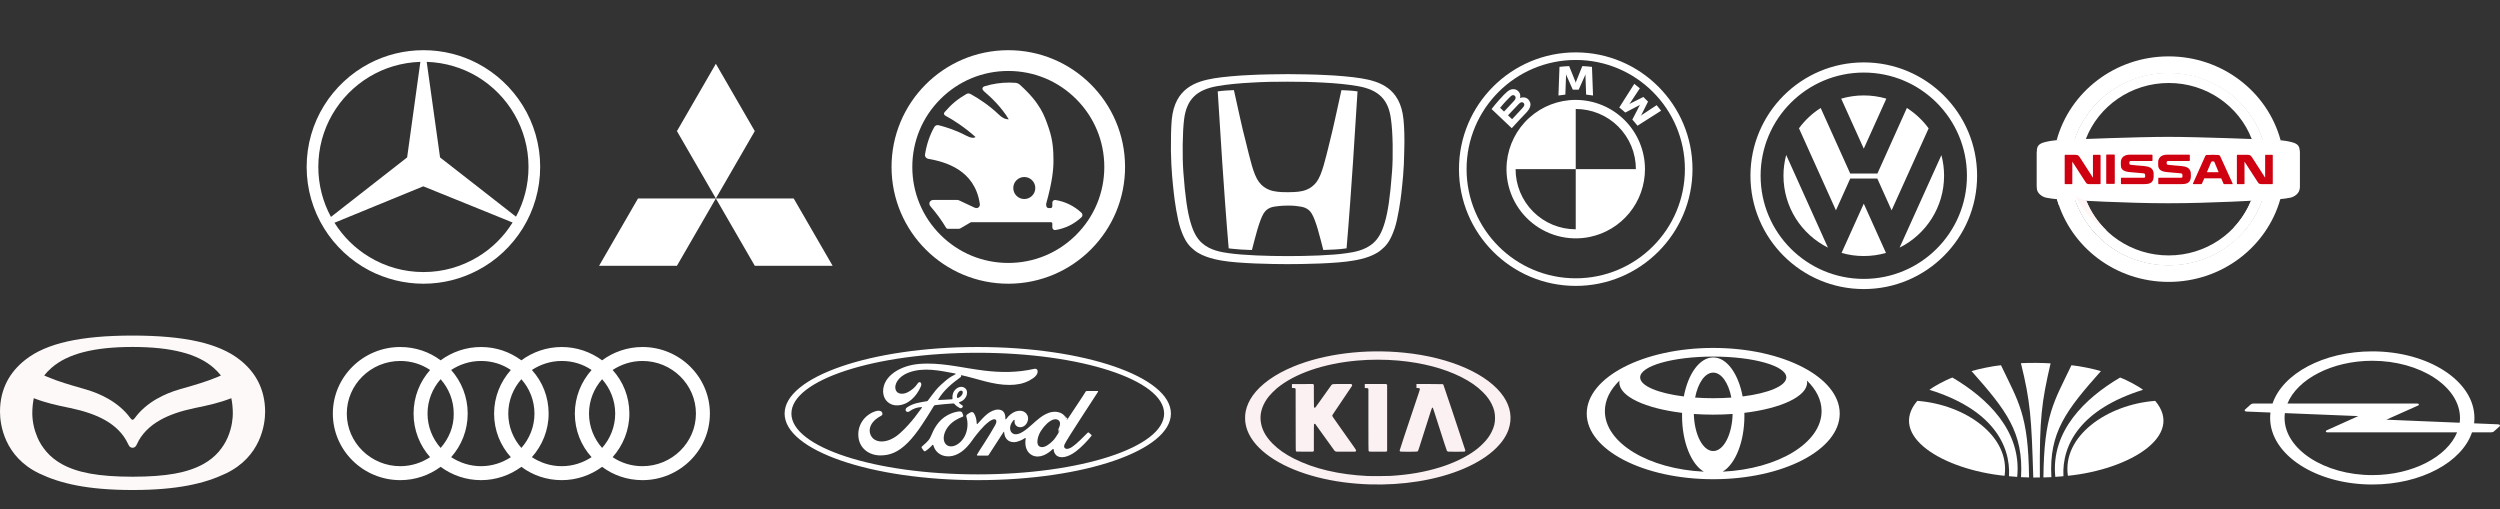 <svg width="1075" height="219" viewBox="0 0 1075 219" fill="none" xmlns="http://www.w3.org/2000/svg">
<rect x="0" y="0" width="1075" height="219" fill="#333333" stroke="none"/>
<path d="M1020.08 204.295C999.461 204.295 982.36 193.15 982.36 179.713C982.36 179.014 982.409 178.322 982.5 177.637L1014.06 178.921L1000.41 185.067C1000.32 185.11 1000.24 185.167 1000.18 185.233C1000.13 185.3 1000.1 185.374 1000.1 185.449C1000.1 185.572 1000.18 185.691 1000.31 185.778C1000.45 185.866 1000.63 185.915 1000.82 185.915H1056.55C1052.27 196.413 1037.42 204.295 1020.08 204.295ZM1020.08 155.131C1040.7 155.131 1057.8 166.276 1057.8 179.713C1057.8 180.406 1057.75 181.094 1057.66 181.775L1026.13 180.469L1039.81 174.359C1039.91 174.316 1039.98 174.259 1040.04 174.192C1040.09 174.126 1040.12 174.052 1040.12 173.977C1040.12 173.72 1039.8 173.511 1039.41 173.511H983.604C987.891 163.013 1002.74 155.131 1020.08 155.131ZM1074.18 182.459L1063.86 182.031C1063.95 181.267 1064 180.493 1064 179.713C1064 163.905 1044.34 151.09 1020.08 151.09C999.091 151.09 981.544 160.685 977.197 173.511H969.093C968.84 173.51 968.591 173.548 968.365 173.621C968.138 173.694 967.94 173.8 967.787 173.93L965.375 176.1C965.263 176.194 965.202 176.31 965.202 176.43C965.201 176.5 965.223 176.57 965.264 176.635C965.305 176.7 965.366 176.76 965.443 176.81C965.519 176.86 965.61 176.899 965.71 176.926C965.81 176.953 965.918 176.967 966.026 176.967L976.305 177.385C976.209 178.159 976.16 178.936 976.159 179.713C976.16 195.521 995.823 208.335 1020.08 208.335C1041.07 208.335 1058.61 198.741 1062.96 185.915H1071.11C1071.36 185.915 1071.61 185.877 1071.84 185.805C1072.06 185.732 1072.26 185.626 1072.41 185.495L1074.83 183.325C1074.92 183.246 1074.98 183.151 1075 183.051C1075.01 182.951 1074.98 182.85 1074.92 182.76C1074.85 182.669 1074.74 182.593 1074.61 182.54C1074.48 182.487 1074.33 182.459 1074.18 182.459Z" fill="white"/>
<g clip-path="url(#clip0_3_6909)">
<path d="M291.083 114.282H257.612L274.348 85.329H307.819L291.083 114.282ZM324.555 114.282H358.026L341.29 85.329H307.819L324.555 114.282ZM324.555 56.377L307.819 27.424L291.083 56.377L307.819 85.329L324.555 56.377Z" fill="white"/>
</g>
<path d="M984.977 61.005C983.96 60.721 982.773 60.551 980.342 60.268C970.169 59.815 945.13 58.852 932.356 58.852C919.582 58.852 894.543 59.815 884.369 60.268C881.939 60.551 880.752 60.721 879.735 61.005C876.513 61.741 875.835 62.874 875.835 65.196V80.886C875.835 83.152 878.265 84.738 879.961 85.021C881.656 85.361 882.73 85.474 884.482 85.644C893.526 86.211 914.608 87.4 932.356 87.4C950.104 87.4 971.13 86.211 980.229 85.644C981.982 85.474 983.055 85.361 984.751 85.021C986.447 84.738 988.877 83.152 988.877 80.886V65.196C988.877 62.874 988.199 61.741 984.977 61.005Z" fill="white"/>
<path d="M891.661 61.628C896.634 44.238 913.026 31.494 932.525 31.494C951.912 31.494 968.303 44.182 973.334 61.514C973.334 61.571 973.334 61.628 973.39 61.684C976.273 61.344 978.873 60.835 980.682 60.382C980.625 60.268 980.625 60.268 980.625 60.155C974.916 39.424 955.53 24.243 932.525 24.243C909.465 24.243 890.021 39.537 884.369 60.268C886.913 60.948 888.778 61.231 891.661 61.628Z" fill="white"/>
<path d="M973.221 84.398C973.164 84.568 973.108 84.738 973.108 84.795C967.795 101.731 951.63 114.023 932.525 114.023C913.252 114.023 897.03 101.561 891.83 84.398C888.665 84.965 887.591 85.191 884.482 85.588C890.304 106.149 909.578 121.216 932.525 121.216C955.473 121.216 974.803 106.092 980.569 85.531C977.799 85.248 976.216 84.965 973.221 84.398Z" fill="white"/>
<path d="M892.735 61.571C893.921 61.061 895.108 60.268 896.917 59.758C902.343 45.711 916.247 35.685 932.582 35.685C948.86 35.685 962.764 45.654 968.19 59.645C968.19 59.702 968.247 59.758 968.247 59.758C969.208 60.098 971.921 61.175 972.769 61.571H973.39C973.39 61.514 973.334 61.458 973.334 61.401C968.303 44.068 951.912 31.38 932.525 31.38C913.082 31.38 896.691 44.125 891.661 61.514C892 61.628 892.508 61.571 892.735 61.571Z" fill="white"/>
<path d="M932.243 32.626C950.443 32.626 966.608 43.502 972.712 61.458C972.712 61.514 972.769 61.571 972.769 61.628H973.39C973.39 61.571 973.334 61.514 973.334 61.458C968.303 44.125 951.912 31.437 932.525 31.437C913.082 31.437 896.691 44.182 891.661 61.571C892.056 61.571 892.226 61.571 892.678 61.514C898.161 44.522 914.156 32.626 932.243 32.626Z" fill="white"/>
<path d="M972.203 84.455C970.903 85.191 969.264 85.871 967.964 86.324C967.964 86.381 967.851 86.551 967.851 86.607C962.199 100.202 948.521 109.831 932.525 109.831C916.417 109.831 902.682 100.088 897.087 86.381C895.561 85.984 893.356 84.965 892.508 84.511C892.169 84.511 892 84.511 891.83 84.455C897.03 101.561 913.252 114.079 932.525 114.079C951.686 114.079 967.908 101.731 973.108 84.738C973.108 84.681 973.164 84.511 973.164 84.511C972.938 84.398 972.429 84.455 972.203 84.455Z" fill="white"/>
<path d="M984.073 62.137C981.36 61.798 979.551 61.854 972.995 61.628C972.712 61.628 972.373 61.628 972.09 61.571C960.221 61.175 942.417 60.608 932.356 60.608C922.295 60.608 904.434 61.175 892.621 61.571C892.339 61.571 892 61.571 891.717 61.628C885.161 61.854 883.352 61.798 880.639 62.137C877.926 62.477 875.835 63.61 875.835 65.649V80.207C875.835 82.189 878.378 83.832 880.639 83.832C880.639 83.832 909.295 85.588 932.356 85.644C955.417 85.644 984.073 83.832 984.073 83.832C986.334 83.832 988.877 82.189 988.877 80.207V65.649C988.877 63.61 986.786 62.477 984.073 62.137Z" fill="white"/>
<path d="M972.203 84.455C966.551 101.165 950.725 112.833 932.865 112.833C914.778 112.833 898.782 102.127 892.565 84.455C892.339 84.455 892.113 84.455 891.887 84.398C897.087 101.504 913.308 114.023 932.582 114.023C951.856 114.023 968.077 101.504 973.277 84.398C972.882 84.398 972.543 84.455 972.203 84.455Z" fill="white"/>
<path d="M972.203 84.455C970.847 85.191 969.208 85.871 967.908 86.324C967.908 86.381 967.795 86.551 967.795 86.607C965.986 90.912 963.443 94.82 960.221 98.162C965.308 94.424 969.377 89.779 972.203 84.455Z" fill="white"/>
<path d="M905.904 99.182C902.117 95.557 899.121 91.195 897.143 86.324C895.617 85.927 893.413 84.908 892.565 84.455C893.469 86.381 894.543 88.137 895.73 89.836C898.217 93.065 901.269 96.01 904.66 98.446C905.056 98.672 905.508 98.956 905.904 99.182Z" fill="#FFF5F5"/>
<path d="M891.83 84.398C888.665 84.965 887.591 85.191 884.482 85.588C884.709 86.494 884.991 87.344 885.33 88.25L891.83 84.398Z" fill="white"/>
<path d="M955.304 68.538C954.343 66.442 954.682 66.669 952.647 66.612C952.477 66.556 952.025 66.556 951.404 66.556C950.782 66.556 950.669 66.556 950.16 66.612C948.238 66.612 948.578 66.499 947.899 67.915C947.899 67.915 944.565 75.392 943.151 78.507L943.095 78.621C942.812 79.187 942.982 79.187 943.434 79.187H946.43C946.656 79.187 946.769 79.074 946.825 78.96C946.825 78.96 947.278 77.998 947.843 76.695H955.134C955.699 77.998 956.095 78.904 956.095 78.96C956.151 79.13 956.321 79.187 956.491 79.187H959.599C960.051 79.187 960.164 79.244 959.995 78.847C959.43 77.488 955.812 69.728 955.304 68.538ZM948.973 74.032C949.934 71.823 950.838 69.671 950.838 69.614C950.895 69.501 951.008 69.444 951.178 69.444C951.234 69.388 951.404 69.388 951.573 69.388C951.686 69.388 951.856 69.388 951.912 69.444C952.025 69.444 952.138 69.501 952.195 69.671C952.421 70.294 953.269 72.163 954.004 74.032H948.973ZM909.013 66.442C909.295 66.442 909.352 66.556 909.352 66.782V78.677C909.352 78.96 909.295 79.074 908.956 79.074H906.074C905.734 79.074 905.678 79.017 905.678 78.677V66.782C905.678 66.556 905.734 66.442 905.96 66.442H909.013ZM902.852 66.556C903.191 66.556 903.247 66.669 903.247 66.952V78.79C903.247 79.13 903.191 79.187 902.852 79.187H899.461C897.482 79.187 897.313 79.187 896.634 78.054C895.278 75.902 891.095 69.501 891.095 69.501V78.79C891.095 79.13 891.039 79.187 890.7 79.187H888.213C887.874 79.187 887.817 79.13 887.817 78.79V66.952C887.817 66.669 887.874 66.556 888.213 66.556H891.095C893.243 66.556 893.526 66.499 894.317 67.632C894.939 68.651 899.969 76.412 899.969 76.412V66.952C899.969 66.669 900.026 66.556 900.365 66.556H902.852ZM976.895 66.556C977.234 66.556 977.29 66.669 977.29 66.952V78.79C977.29 79.13 977.234 79.187 976.895 79.187H973.503C971.525 79.187 971.356 79.187 970.677 78.054C969.264 75.902 965.138 69.501 965.138 69.501V78.79C965.138 79.13 965.082 79.187 964.743 79.187H962.256C961.917 79.187 961.86 79.13 961.86 78.79V66.952C961.86 66.669 961.917 66.556 962.256 66.556H965.138C967.286 66.556 967.569 66.499 968.36 67.632C969.038 68.651 974.012 76.412 974.012 76.412V66.952C974.012 66.669 974.069 66.556 974.408 66.556H976.895ZM921.73 71.37C923.934 71.597 925.573 71.993 926.026 74.089C926.026 74.259 926.082 74.826 926.082 75.449C926.082 75.845 926.082 76.355 925.969 76.808C925.573 78.79 924.104 79.187 921.73 79.187H912.404C912.065 79.187 912.008 79.13 912.008 78.79V76.808C912.008 76.468 912.065 76.412 912.404 76.412H921.843C922.239 76.412 922.352 76.298 922.408 76.015V75.165C922.352 74.939 922.295 74.599 921.786 74.542C920.713 74.486 917.604 74.202 915.513 73.976C912.8 73.693 912.121 72.56 912.008 71.54C911.952 71.2 911.952 70.747 911.952 70.351C911.952 70.011 911.952 69.501 912.008 69.105C912.404 67.349 913.704 66.499 916.078 66.499H925.121C925.46 66.499 925.573 66.556 925.573 66.839V68.878C925.573 69.161 925.46 69.275 925.121 69.218H916.247C915.852 69.218 915.682 69.388 915.626 69.784V70.294C915.626 70.577 915.795 70.804 916.191 70.861C917.208 71.03 920.486 71.257 921.73 71.37ZM937.725 71.37C939.93 71.597 941.569 71.993 942.021 74.089C942.021 74.259 942.078 74.826 942.078 75.449C942.078 75.845 942.078 76.355 941.965 76.808C941.569 78.79 940.099 79.187 937.725 79.187H928.456C928.117 79.187 928.06 79.13 928.06 78.79V76.808C928.06 76.468 928.117 76.412 928.456 76.412H937.895C938.291 76.412 938.404 76.298 938.46 76.015V75.165C938.404 74.939 938.291 74.599 937.838 74.542C936.765 74.486 933.656 74.202 931.565 73.976C928.852 73.693 928.23 72.56 928.06 71.54C928.004 71.2 928.004 70.747 928.004 70.351C928.004 70.011 928.004 69.501 928.06 69.105C928.456 67.349 929.756 66.499 932.13 66.499H941.173C941.512 66.499 941.625 66.556 941.625 66.839V68.878C941.625 69.161 941.512 69.275 941.173 69.218H932.299C931.904 69.218 931.734 69.388 931.678 69.784V70.294C931.678 70.577 931.791 70.804 932.243 70.861C933.26 71.03 936.538 71.257 937.725 71.37Z" fill="#CF000F"/>
<g clip-path="url(#clip1_3_6909)">
<path fill-rule="evenodd" clip-rule="evenodd" d="M801.424 26.831C774.509 26.831 752.691 48.65 752.691 75.564C752.691 102.478 774.509 124.297 801.424 124.297C828.337 124.297 850.157 102.478 850.157 75.564C850.157 48.651 828.337 26.831 801.424 26.831ZM801.424 119.928C776.922 119.928 757.06 100.066 757.06 75.564C757.06 51.063 776.922 31.201 801.424 31.201C825.924 31.201 845.787 51.063 845.787 75.564C845.787 100.066 825.924 119.928 801.424 119.928Z" fill="white"/>
<path fill-rule="evenodd" clip-rule="evenodd" d="M791.711 42.419C794.866 41.498 798.137 41.031 801.424 41.034C804.792 41.034 808.048 41.517 811.126 42.416L801.424 63.922L791.711 42.419Z" fill="white"/>
<path fill-rule="evenodd" clip-rule="evenodd" d="M819.959 46.425C823.595 48.745 826.767 51.721 829.314 55.202L813.39 90.441L807.245 76.777H795.602L789.458 90.44L773.557 55.169C776.099 51.702 779.262 48.738 782.887 46.426L795.602 74.634H807.285L819.959 46.425ZM768.061 66.627C767.283 69.542 766.891 72.547 766.893 75.564C766.893 89.096 774.676 100.809 786.01 106.472L768.061 66.627Z" fill="white"/>
<path fill-rule="evenodd" clip-rule="evenodd" d="M791.871 108.756C794.977 109.647 798.193 110.097 801.424 110.094C804.734 110.094 807.935 109.628 810.965 108.76L801.424 87.57L791.871 108.756ZM816.836 106.472C828.17 100.809 835.953 89.096 835.953 75.564C835.953 72.501 835.554 69.53 834.806 66.703L816.836 106.472Z" fill="white"/>
</g>
<g clip-path="url(#clip2_3_6909)">
<path d="M677.567 22.523C649.841 22.523 627.36 45.003 627.36 72.73C627.36 100.457 649.841 122.937 677.567 122.937C705.294 122.937 727.774 100.457 727.774 72.73C727.774 45.003 705.294 22.523 677.567 22.523ZM677.567 25.786C703.491 25.786 724.507 46.802 724.507 72.73C724.507 98.653 703.495 119.669 677.567 119.669C651.64 119.669 630.628 98.653 630.628 72.73C630.628 46.806 651.644 25.786 677.567 25.786ZM674.731 28.422C673.35 28.481 671.969 28.598 670.58 28.748L670.133 41.066C671.118 40.899 672.109 40.768 673.103 40.673L673.396 32.355L673.342 31.782L673.522 32.326L676.3 38.556H678.835L681.613 32.33L681.781 31.782L681.739 32.355L682.032 40.673C683.002 40.765 684.011 40.898 685.002 41.066L684.546 28.748C683.167 28.593 681.782 28.484 680.396 28.422L677.664 35.221L677.567 35.723L677.471 35.221L674.731 28.422ZM702.746 36.053L696.29 46.212C697.106 46.84 698.182 47.764 698.872 48.396L704.951 45.241L705.336 44.953L705.047 45.346L701.901 51.425C702.583 52.157 703.566 53.342 704.118 54.061L714.285 47.601C713.662 46.794 713.02 46.002 712.361 45.225L705.922 49.467L705.482 49.852L705.809 49.371L708.654 43.697L706.646 41.689L700.972 44.534L700.491 44.861L700.872 44.417L705.131 37.978C704.378 37.342 703.662 36.761 702.746 36.053ZM650.372 38.359C648.866 38.514 647.703 39.543 644.544 43.066C643.448 44.307 642.392 45.582 641.377 46.89L650.054 55.12C652.928 51.94 654.096 50.76 656.363 48.371C657.966 46.676 658.874 44.731 657.267 42.861C656.397 41.848 654.932 41.627 653.711 42.129L653.594 42.17L653.635 42.062C653.786 41.507 653.77 40.919 653.59 40.373C653.409 39.827 653.071 39.346 652.619 38.991C652.304 38.743 651.944 38.56 651.558 38.452C651.173 38.344 650.769 38.31 650.372 38.359ZM650.397 40.932C650.966 40.777 651.556 41.183 651.686 41.769C651.82 42.355 651.451 42.907 651.041 43.367C650.121 44.413 646.728 47.961 646.728 47.961L645.046 46.358C646.791 44.225 648.648 42.283 649.489 41.514C649.741 41.251 650.053 41.051 650.397 40.932ZM677.567 42.953C670.197 42.95 663.088 45.681 657.615 50.618C652.143 55.556 648.697 62.348 647.945 69.68V69.688C647.472 74.34 648.101 79.037 649.78 83.401C651.459 87.765 654.141 91.672 657.61 94.807C661.079 97.943 665.237 100.217 669.747 101.448C674.258 102.679 678.995 102.831 683.575 101.892C690.289 100.511 696.321 96.856 700.651 91.543C704.981 86.229 707.344 79.584 707.34 72.73C707.332 64.836 704.193 57.268 698.611 51.687C693.029 46.106 685.461 42.968 677.567 42.961V42.953ZM654.401 43.965C654.598 43.965 654.803 44.02 654.987 44.145C655.355 44.392 655.522 44.815 655.43 45.233C655.322 45.731 654.907 46.2 654.573 46.563L650.2 51.249L648.443 49.576C648.443 49.576 651.736 46.095 652.815 44.978C653.242 44.534 653.518 44.267 653.811 44.12C653.993 44.026 654.197 43.973 654.401 43.965ZM677.567 46.865C680.965 46.861 684.33 47.527 687.47 48.826C690.61 50.124 693.463 52.029 695.865 54.432C698.268 56.834 700.173 59.687 701.471 62.827C702.77 65.967 703.436 69.332 703.432 72.73H677.567V98.595C674.17 98.599 670.805 97.932 667.665 96.634C664.525 95.335 661.672 93.43 659.269 91.028C656.867 88.625 654.962 85.772 653.663 82.632C652.365 79.493 651.699 76.127 651.702 72.73H677.567V46.865Z" fill="white"/>
</g>
<g clip-path="url(#clip3_3_6909)">
<path d="M603.493 51.266C602.117 37.798 593.159 34.966 585.277 33.673C581.319 33.004 574.273 32.422 569.729 32.255C565.771 32.004 556.475 31.878 553.684 31.878C550.931 31.878 541.592 32.004 537.634 32.255C533.132 32.422 526.045 33.008 522.087 33.673C514.209 35.008 505.243 37.836 503.87 51.262C503.535 54.931 503.452 59.726 503.494 64.851C503.619 73.353 504.33 79.106 504.749 83.11C505.038 85.859 506.163 94.072 507.623 98.323C509.623 104.159 511.456 105.866 513.581 107.619C517.501 110.787 523.92 111.787 525.254 112.038C532.505 113.33 547.178 113.577 553.642 113.577C560.102 113.577 574.771 113.368 582.026 112.038C583.402 111.787 589.82 110.824 593.699 107.619C595.824 105.866 597.657 104.159 599.657 98.323C601.121 94.072 602.284 85.859 602.577 83.11C602.995 79.106 603.744 73.353 603.828 64.851C603.995 59.726 603.87 54.935 603.493 51.266ZM598.573 73.855C597.782 84.608 596.824 91.03 595.448 95.695C594.239 99.783 592.783 102.49 590.573 104.452C586.946 107.745 581.942 108.452 579.026 108.87C572.691 109.828 562.06 110.121 553.684 110.121C545.304 110.121 534.672 109.787 528.338 108.866C525.422 108.452 520.418 107.745 516.79 104.452C514.623 102.49 513.125 99.741 511.958 95.695C510.581 91.072 509.623 84.608 508.832 73.855C508.372 67.395 508.456 56.889 509.167 51.262C510.246 42.844 514.418 38.631 523.338 37.049C527.505 36.296 533.128 35.757 538.425 35.505C542.676 35.213 549.722 35.087 553.642 35.129C557.558 35.087 564.604 35.254 568.855 35.505C574.189 35.757 579.775 36.3 583.942 37.049C592.904 38.631 597.075 42.886 598.117 51.262C598.95 56.889 599.075 67.395 598.577 73.855M576.813 38.756C574.52 49.053 573.603 53.764 571.725 61.224C569.934 68.395 568.516 75.022 566.139 78.232C563.683 81.483 560.428 82.194 558.219 82.441C557.052 82.566 556.219 82.608 553.759 82.65C551.261 82.65 550.425 82.566 549.257 82.441C547.048 82.189 543.755 81.483 541.341 78.232C538.923 75.022 537.547 68.395 535.756 61.224C533.794 53.806 532.919 49.053 530.584 38.756C530.584 38.756 528.292 38.84 527.25 38.924C525.873 39.007 524.79 39.133 523.622 39.3C523.622 39.3 524.961 60.475 525.543 69.437C526.17 78.859 527.292 94.779 528.334 106.787C528.334 106.787 530.25 107.08 533.463 107.289C536.839 107.494 538.337 107.494 538.337 107.494C539.714 102.201 541.463 94.863 543.383 91.737C544.965 89.193 547.425 88.905 548.801 88.737C550.969 88.445 552.801 88.403 553.68 88.403C554.512 88.361 556.345 88.403 558.554 88.737C559.93 88.947 562.391 89.198 563.972 91.737C565.934 94.863 567.641 102.197 569.018 107.494C569.018 107.494 570.516 107.452 573.892 107.285C575.61 107.21 577.322 107.043 579.022 106.783C580.063 94.779 581.189 78.897 581.812 69.437C582.398 60.475 583.733 39.3 583.733 39.3C582.561 39.133 581.482 39.007 580.105 38.924C579.143 38.84 576.813 38.756 576.813 38.756Z" fill="white"/>
</g>
<g clip-path="url(#clip4_3_6909)">
<path d="M433.398 21.584C405.672 21.68 383.268 44.239 383.364 71.965C383.46 99.692 406.018 122.094 433.744 121.998C461.47 121.903 483.873 99.345 483.777 71.619C483.682 43.893 461.124 21.488 433.398 21.584ZM433.572 30.514C444.598 30.514 454.963 34.808 462.759 42.604C470.557 50.4 474.85 60.765 474.85 71.791C474.85 82.816 470.556 93.181 462.759 100.978C454.963 108.773 444.598 113.067 433.572 113.067C422.545 113.067 412.18 108.773 404.383 100.978C396.586 93.181 392.293 82.816 392.293 71.791C392.293 60.765 396.586 50.4 404.383 42.604C412.179 34.808 422.546 30.514 433.572 30.514ZM434.049 35.508C430.474 35.505 426.918 36.024 423.493 37.051C423.163 37.151 422.914 37.286 422.739 37.456C422.566 37.626 422.471 37.834 422.456 38.045C422.427 38.467 422.685 38.87 423.055 39.188C426.306 41.97 430.673 46.136 433.755 51.301C432.027 51.337 430.663 50.38 429.489 49.255C425.323 45.29 420.988 42.465 417.546 40.532C416.923 40.184 416.246 40.022 415.592 40.398C411.796 42.605 409.222 44.695 406.208 48.191C405.925 48.519 405.853 48.865 405.957 49.15C406.061 49.434 406.305 49.637 406.579 49.782C409.804 51.492 414.841 54.734 419.49 58.927C419.082 59.19 418.597 59.308 417.952 59.217C417.208 59.111 416.289 58.764 415.195 58.191C410.935 55.953 406.841 54.666 403.719 53.862C402.993 53.676 402.186 53.883 401.797 54.558C399.79 58.044 398.409 62.206 397.755 66.427C397.617 67.327 398.238 68.135 399.13 68.291C402.75 68.924 407.774 70.092 412.151 72.944C416.528 75.797 420.261 80.323 421.328 87.726C421.412 88.319 421.185 88.866 420.77 89.183C420.354 89.501 419.748 89.603 419.014 89.259C416.833 88.237 414.653 87.217 412.474 86.194C412.234 86.084 411.953 85.981 411.66 85.981H401.38C400.593 85.981 400.001 86.368 399.757 86.921C399.513 87.474 399.622 88.174 400.134 88.761C402.599 91.6 404.86 94.663 406.793 97.908C406.984 98.23 407.274 98.393 407.649 98.393H412.136C412.46 98.396 412.779 98.309 413.057 98.141C414.467 97.314 415.877 96.49 417.29 95.663C417.507 95.534 417.723 95.535 418.03 95.535H451.855C452.044 95.535 452.207 95.596 452.32 95.694C452.433 95.793 452.5 95.925 452.5 96.105V97.769C452.5 98.48 453.142 99.025 453.844 98.916C458.037 98.245 461.933 96.332 465.028 93.424C465.16 93.3 465.265 93.151 465.338 92.984C465.41 92.818 465.447 92.639 465.447 92.458C465.447 92.276 465.41 92.097 465.338 91.931C465.265 91.765 465.16 91.615 465.028 91.491C461.933 88.582 458.037 86.669 453.844 85.998C453.142 85.889 452.5 86.435 452.5 87.146V88.668C452.5 88.849 452.426 89.058 452.307 89.211C452.188 89.364 452.038 89.456 451.878 89.456C451.545 89.456 451.218 89.465 450.893 89.456C450.381 89.448 450.109 89.155 449.955 88.732C449.801 88.31 449.806 87.765 449.912 87.381C452.407 78.436 453.019 72.998 452.99 69.033C452.959 64.837 452.852 60.628 450.954 55.072C449.134 49.752 447.441 44.484 438.626 36.502C438.005 35.944 437.351 35.66 436.514 35.599C435.694 35.538 434.872 35.508 434.049 35.508ZM440.442 76.111C443.056 76.111 445.179 78.233 445.179 80.848C445.179 83.457 443.056 85.581 440.442 85.581C437.828 85.581 435.71 83.457 435.71 80.848C435.71 78.234 437.829 76.111 440.442 76.111Z" fill="white"/>
</g>
<g clip-path="url(#clip5_3_6909)">
<path d="M889.197 204.591C886.685 187.679 905.81 173.975 926.729 172.366C939.521 187.449 915.75 201.863 889.197 204.591Z" fill="white"/>
<path d="M911.641 162.342C914.799 163.491 919.786 166.261 921.527 167.61C894.795 175.909 886.578 191.086 887.277 204.768C886.129 204.894 884.837 204.946 883.779 205.061C881.769 185.337 896.678 171.143 911.641 162.342Z" fill="white"/>
<path d="M890.722 157.042C894.543 157.439 900.249 158.62 903.388 159.582C888.461 176.4 881.016 185.923 882.092 205.176L878.666 205.301C878.953 178.24 883.223 172.836 890.722 157.042Z" fill="white"/>
<path d="M881.752 156.237C877.912 156.028 873.535 155.955 868.996 156.164C873.068 172.627 873.535 179.599 874.306 205.333C875.275 205.343 875.957 205.343 877.141 205.312C876.961 179.745 877.912 172.846 881.752 156.237Z" fill="white"/>
<path d="M860.42 157.042C856.598 157.439 850.911 158.62 847.771 159.582C862.68 176.4 870.144 185.923 869.049 205.176L872.494 205.301C872.207 178.24 867.937 172.836 860.42 157.042Z" fill="white"/>
<path d="M839.537 162.342C836.379 163.491 831.409 166.261 829.651 167.61C856.383 175.909 864.582 191.086 863.882 204.768C865.049 204.894 866.358 204.946 867.399 205.061C869.39 185.337 854.517 171.143 839.537 162.342Z" fill="white"/>
<path d="M861.963 204.591C864.457 187.679 845.349 173.975 824.448 172.366C811.621 187.449 835.41 201.863 861.963 204.591Z" fill="white"/>
</g>
<g clip-path="url(#clip6_3_6909)">
<path d="M276.263 149.213C269.8 149.213 263.798 151.337 258.905 154.938C254.011 151.337 248.01 149.213 241.546 149.213C235.083 149.213 229.082 151.337 224.188 154.938C219.295 151.337 213.385 149.213 206.83 149.213C200.367 149.213 194.365 151.337 189.472 154.938C184.67 151.337 178.669 149.213 172.113 149.213C156.14 149.213 143.121 162.047 143.121 177.836C143.121 193.624 156.14 206.459 172.113 206.459C178.577 206.459 184.578 204.335 189.472 200.734C194.365 204.335 200.367 206.459 206.83 206.459C213.293 206.459 219.295 204.335 224.188 200.734C228.989 204.335 234.991 206.459 241.546 206.459C248.01 206.459 254.011 204.335 258.905 200.734C263.706 204.335 269.707 206.459 276.263 206.459C292.236 206.459 305.255 193.624 305.255 177.836C305.255 162.047 292.236 149.213 276.263 149.213ZM258.905 192.609C255.396 188.639 253.272 183.468 253.272 177.836C253.272 172.204 255.396 167.033 258.905 163.063C262.413 167.033 264.537 172.204 264.537 177.836C264.537 183.468 262.413 188.639 258.905 192.609ZM224.188 192.609C220.68 188.639 218.556 183.468 218.556 177.836C218.556 172.204 220.68 167.033 224.188 163.063C227.697 167.033 229.82 172.204 229.82 177.836C229.82 183.468 227.697 188.639 224.188 192.609ZM189.472 192.609C185.963 188.639 183.839 183.468 183.839 177.836C183.839 172.204 185.963 167.033 189.472 163.063C192.98 167.033 195.104 172.204 195.104 177.836C195.196 183.468 192.98 188.639 189.472 192.609ZM149.123 177.836C149.123 165.371 159.464 155.215 172.113 155.215C176.822 155.215 181.254 156.6 184.947 159.093C180.515 164.078 177.838 170.634 177.838 177.836C177.838 185.038 180.515 191.593 184.947 196.579C181.254 198.98 176.915 200.457 172.113 200.457C159.464 200.457 149.123 190.301 149.123 177.836ZM193.996 196.579C198.428 191.593 201.105 185.038 201.105 177.836C201.105 170.634 198.428 164.078 193.996 159.093C197.689 156.692 202.029 155.215 206.83 155.215C211.631 155.215 215.971 156.6 219.664 159.093C215.232 164.078 212.462 170.634 212.462 177.836C212.462 185.038 215.14 191.593 219.664 196.579C215.971 198.98 211.631 200.457 206.83 200.457C202.121 200.457 197.689 198.98 193.996 196.579ZM228.712 196.579C233.144 191.593 235.914 185.038 235.914 177.836C235.914 170.634 233.237 164.078 228.712 159.093C232.406 156.692 236.745 155.215 241.546 155.215C246.348 155.215 250.687 156.6 254.38 159.093C249.949 164.078 247.179 170.634 247.179 177.836C247.179 185.038 249.856 191.593 254.38 196.579C250.687 198.98 246.348 200.457 241.546 200.457C236.745 200.457 232.406 198.98 228.712 196.579ZM276.263 200.457C271.554 200.457 267.122 199.072 263.429 196.579C267.861 191.593 270.631 185.038 270.631 177.836C270.631 170.634 267.953 164.078 263.429 159.093C267.122 156.692 271.462 155.215 276.263 155.215C288.912 155.215 299.253 165.371 299.253 177.836C299.253 190.301 288.912 200.457 276.263 200.457Z" fill="white"/>
</g>
<g clip-path="url(#clip7_3_6909)">
<path d="M589.313 208.294C585.528 208.194 581.354 207.861 577.659 207.364C561.929 205.248 548.747 199.853 541.409 192.53C538.297 189.424 536.325 186.012 535.66 182.582C535.444 181.465 535.393 180.918 535.393 179.713C535.393 178.508 535.444 177.961 535.66 176.844C536.097 174.589 537.135 172.265 538.667 170.11C542.132 165.238 548.211 160.901 556.187 157.609C569.481 152.124 586.888 149.951 603.839 151.661C623.737 153.669 640.106 160.93 646.602 170.631C649.571 175.065 650.299 179.882 648.71 184.59C647.792 187.308 646.01 190.025 643.5 192.53C636.547 199.469 624.311 204.702 609.624 207.016C603.055 208.052 596.284 208.478 589.313 208.294ZM597.991 204.633C605.956 204.139 612.681 202.969 619.235 200.935C624.435 199.321 629.283 197.086 633.004 194.588C634.88 193.329 636.18 192.266 637.652 190.791C639.399 189.04 640.527 187.504 641.445 185.623C642.472 183.519 642.869 181.869 642.869 179.713C642.869 177.544 642.446 175.807 641.405 173.71C640.506 171.897 639.359 170.345 637.652 168.635C635.145 166.123 632.168 164.051 628.233 162.081C620.866 158.394 611.649 155.981 601.381 155.053C595.694 154.538 589.233 154.538 583.528 155.052C569.092 156.352 556.7 160.637 549.033 166.98C548.061 167.785 546.327 169.535 545.6 170.446C543.002 173.703 541.775 177.217 542.055 180.604C542.359 184.294 544.021 187.547 547.258 190.791C549.709 193.249 552.624 195.292 556.415 197.209C565.048 201.574 575.655 204.075 588.131 204.688C589.54 204.758 596.618 204.718 597.991 204.633ZM557.525 194.181C557.456 194.152 557.344 194.067 557.276 193.991C557.152 193.853 557.151 193.753 557.135 180.534L557.119 167.215L556.955 167.043C556.799 166.88 556.756 166.87 556.162 166.854L555.534 166.836V165.996V165.156L560.054 165.14L564.575 165.124L564.767 165.286L564.959 165.447V170.249C564.959 175.525 564.944 175.327 565.324 175.327C565.559 175.327 565.641 175.229 566.952 173.368C570.426 168.437 572.337 165.755 572.509 165.569C572.934 165.11 572.741 165.128 577.139 165.127L581.076 165.125L581.226 165.275C581.411 165.46 581.48 165.712 581.396 165.892C581.343 166.006 579.64 168.536 573.69 177.334C573.041 178.295 572.859 178.608 572.861 178.765C572.863 178.928 573.285 179.562 575.089 182.108C583.06 193.358 583.086 193.395 583.11 193.622C583.129 193.793 583.098 193.888 582.979 194.027L582.823 194.208L578.711 194.224C574.656 194.241 574.595 194.239 574.296 194.111C574.13 194.039 573.924 193.906 573.839 193.814C573.754 193.723 571.88 191.114 569.674 188.018C567.467 184.921 565.618 182.351 565.563 182.306C565.41 182.179 565.129 182.239 565.039 182.419C564.977 182.541 564.96 183.808 564.959 188.217L564.958 193.858L564.808 194.033L564.658 194.208L561.154 194.22C559.226 194.227 557.593 194.209 557.525 194.181ZM588.752 194.153C588.648 194.107 588.529 193.995 588.487 193.903C588.428 193.772 588.411 190.812 588.411 180.483V167.231L588.229 167.049C588.054 166.873 588.027 166.867 587.452 166.867H586.856V165.996V165.125H591.458H596.061L596.264 165.307L596.467 165.488V179.675V193.863L596.295 194.035L596.122 194.208L592.531 194.222C589.654 194.233 588.902 194.219 588.752 194.153ZM602.128 194.164C601.935 194.053 601.852 193.914 601.85 193.697C601.849 193.588 602.732 190.858 603.812 187.632C604.893 184.406 606.611 179.274 607.631 176.229C608.651 173.184 609.726 169.981 610.021 169.112C610.316 168.242 610.557 167.454 610.557 167.361C610.557 167.268 610.504 167.126 610.439 167.045C610.332 166.913 610.256 166.895 609.708 166.867L609.095 166.836L609.078 165.981L609.061 165.125L614.583 165.126C618.209 165.126 620.186 165.148 620.339 165.191C620.467 165.226 620.602 165.313 620.64 165.384C620.718 165.529 621.337 167.36 624.256 176.074C629.005 190.251 630.091 193.523 630.091 193.657C630.091 193.876 629.967 194.094 629.801 194.17C629.696 194.218 628.591 194.239 626.184 194.239C623.008 194.239 622.701 194.23 622.506 194.13C622.388 194.07 622.241 193.951 622.178 193.865C622.115 193.779 621.632 192.365 621.106 190.723C616.084 175.073 616.223 175.5 616.11 175.374C615.985 175.235 615.89 175.237 615.761 175.379C615.659 175.492 615.465 176.088 612.735 184.69C611.943 187.188 611.088 189.875 610.836 190.662C610.585 191.449 610.262 192.464 610.119 192.917C609.839 193.808 609.715 194.021 609.398 194.153C609.125 194.267 602.326 194.277 602.128 194.164L602.128 194.164Z" fill="#FBF0F2"/>
</g>
<g clip-path="url(#clip8_3_6909)">
<path d="M736.69 149.609C706.652 149.609 682.298 162.246 682.298 177.83C682.298 193.42 706.652 206.063 736.69 206.063C766.727 206.063 791.081 193.426 791.081 177.83C791.081 162.234 766.727 149.609 736.69 149.609ZM736.69 193.948C732.222 193.948 728.576 186.889 728.347 178.008C731.035 178.197 733.83 178.3 736.69 178.3C739.549 178.3 742.344 178.197 745.032 178.008C744.803 186.884 741.157 193.948 736.69 193.948ZM728.898 170.955C730.113 164.677 733.144 160.222 736.69 160.222C740.235 160.222 743.266 164.677 744.481 170.955C741.986 171.133 739.384 171.231 736.69 171.231C733.995 171.231 731.393 171.133 728.898 170.955ZM736.69 153.691C730.857 153.691 725.881 160.698 724.044 170.48C712.986 169.098 705.265 165.944 705.265 162.28C705.265 157.338 719.333 153.33 736.69 153.33C754.046 153.33 768.114 157.338 768.114 162.28C768.114 165.944 760.393 169.098 749.335 170.48C747.498 160.698 742.523 153.691 736.69 153.691ZM690.097 176.775C690.097 171.993 692.391 167.504 696.387 163.651C696.344 163.92 696.316 164.195 696.316 164.471C696.316 170.497 707.582 175.634 723.301 177.526C723.286 177.962 723.286 178.404 723.286 178.845C723.286 190.077 727.211 199.59 732.636 202.818C708.797 201.665 690.097 190.444 690.097 176.775ZM740.743 202.818C746.168 199.59 750.093 190.077 750.093 178.845C750.093 178.398 750.086 177.962 750.078 177.526C765.79 175.634 777.063 170.502 777.063 164.471C777.063 164.195 777.035 163.92 776.992 163.651C780.988 167.515 783.282 171.993 783.282 176.775C783.282 190.444 764.582 201.665 740.743 202.818Z" fill="white"/>
</g>
<g clip-path="url(#clip9_3_6909)">
<path fill-rule="evenodd" clip-rule="evenodd" d="M205.368 27.276C221.355 35.683 232.274 52.445 232.274 71.765C232.274 91.086 221.355 107.9 205.368 116.254V110.51C211.481 106.855 216.653 101.738 220.414 95.681L205.368 89.571V80.277L221.877 93.174C225.325 86.804 227.258 79.546 227.258 71.765C227.258 55.369 218.481 40.957 205.368 33.02V27.276ZM182.119 21.584C190.478 21.584 198.367 23.621 205.368 27.276V33.02C198.942 29.156 191.419 26.858 183.478 26.597L189.224 67.692L205.368 80.277V89.571L182.015 80.12L158.818 89.624V80.381L175.066 67.692L180.761 26.597C172.715 26.858 165.244 29.156 158.818 33.02V27.276C165.767 23.621 173.708 21.584 182.119 21.584ZM205.368 116.254C198.367 119.91 190.478 121.998 182.119 121.998C173.708 121.998 165.767 119.91 158.818 116.307V110.51C165.61 114.636 173.603 116.985 182.119 116.985C190.583 116.985 198.524 114.636 205.368 110.51V116.254ZM158.818 116.307C142.779 107.9 131.86 91.086 131.86 71.765C131.86 52.445 142.779 35.683 158.818 27.276V33.02C145.653 40.957 136.875 55.317 136.875 71.765C136.875 79.546 138.861 86.908 142.309 93.279L158.818 80.381V89.624L143.824 95.785C147.586 101.79 152.706 106.855 158.818 110.51V116.307Z" fill="white"/>
</g>
<g clip-path="url(#clip10_3_6909)">
<path d="M56.995 180.529C56.824 180.529 56.496 180.37 55.941 179.63C53.615 176.477 50.421 173.707 46.559 171.493C43.529 169.762 40.165 168.366 36.575 167.35C36.031 167.189 35.485 167.032 34.936 166.879C30.129 165.496 25.146 164.068 20.52 162.117C20.007 161.906 19.5 161.687 19 161.46C19.922 160.284 20.995 159.16 22.183 158.133C23.906 156.634 25.909 155.317 28.134 154.222C30.523 153.059 33.106 152.122 35.82 151.435C41.605 149.934 48.535 149.197 56.995 149.19C65.465 149.197 72.39 149.934 78.175 151.438C80.891 152.123 83.476 153.059 85.866 154.222C88.103 155.325 90.103 156.639 91.817 158.13C93.005 159.16 94.074 160.284 95 161.46C94.511 161.682 93.993 161.906 93.48 162.124C88.844 164.075 83.871 165.503 79.054 166.883L77.415 167.353C73.829 168.371 70.468 169.767 67.441 171.496C63.577 173.711 60.383 176.482 58.059 179.637C57.504 180.374 57.171 180.529 56.995 180.529ZM56.995 204.99C49.661 204.983 43.705 204.544 38.803 203.652C33.991 202.78 29.991 201.439 26.567 199.543C23.942 198.076 21.702 196.275 19.955 194.228C18.318 192.318 17.025 190.263 16.107 188.114C14.676 184.773 13.928 181.297 13.889 177.797C13.889 175.466 14.112 173.257 14.53 171.223C19.784 173.284 24.757 174.318 29.16 175.235L30.181 175.442C36.309 176.725 41.173 178.406 45.073 180.588C47.329 181.861 49.3 183.331 50.915 184.96C52.668 186.716 54.065 188.722 55.081 190.925C55.537 191.925 56.031 192.544 56.995 192.544C57.978 192.544 58.458 191.921 58.919 190.925C60.732 186.819 64.224 183.214 68.927 180.592C72.822 178.406 77.691 176.725 83.819 175.442L84.844 175.235C89.243 174.318 94.216 173.284 99.465 171.223C99.892 173.26 100.111 175.466 100.111 177.794C100.111 179.378 99.892 183.549 97.902 188.114C96.985 190.263 95.694 192.318 94.059 194.228C92.307 196.276 90.061 198.077 87.428 199.543C83.994 201.439 79.995 202.78 75.202 203.652C70.286 204.544 64.334 204.983 56.995 204.99ZM103.032 154.651C93.965 147.561 79.33 144.31 56.995 144.293C34.67 144.31 20.035 147.558 10.968 154.647C4.228 159.907 0 167.187 0 177.064C0 182.525 1.853 196.431 16.929 203.61C25.954 207.906 37.611 210.686 56.995 210.707C76.389 210.686 88.041 207.906 97.071 203.61C112.143 196.431 114 182.521 114 177.064C114 167.215 109.739 159.883 103.028 154.644L103.032 154.651Z" fill="#FDF9F9"/>
</g>
<g clip-path="url(#clip11_3_6909)">
<path d="M455.114 184.768C455.103 184.742 455.097 184.714 455.096 184.683C455.097 184.691 455.097 184.694 455.097 184.699C455.124 184.988 455.201 185.533 455.263 185.941C455.359 185.758 455.455 185.564 455.556 185.358C455.633 185.202 455.595 185.153 455.528 185.129C455.336 185.06 455.14 184.916 455.114 184.768Z" fill="white"/>
<path d="M458.447 180.378C458.474 180.689 458.712 180.727 458.907 180.454C458.958 180.378 459.017 180.286 459.086 180.181C459.031 180.108 458.975 180.037 458.916 179.964C458.645 179.646 457.999 178.958 457.374 178.418C457.996 179.005 458.375 179.721 458.447 180.378Z" fill="white"/>
<path d="M445.98 158.98C446.009 159.02 446.034 159.063 446.059 159.109C446.034 159.06 446.009 159.014 445.98 158.98Z" fill="white"/>
<path d="M420.439 149.213C374.566 149.213 337.38 162.026 337.38 177.836C337.38 193.644 374.566 206.459 420.439 206.459C466.307 206.459 503.492 193.644 503.492 177.836C503.492 162.026 466.307 149.213 420.439 149.213ZM420.439 151.692C464.7 151.692 500.575 163.395 500.575 177.836C500.575 192.277 464.7 203.982 420.439 203.982C376.178 203.982 340.301 192.277 340.301 177.836C340.301 163.395 376.178 151.692 420.439 151.692ZM398.769 156.342C397.59 156.346 396.405 156.392 395.213 156.489C387.29 157.15 379.75 161.566 379.736 168.271C379.728 171.671 382.169 174.426 385.951 174.305C390.397 174.157 394.046 170.63 395.956 166.185C396.681 164.498 395.338 163.798 394.699 164.769C393.559 166.518 391.952 167.876 390.214 168.72C388.122 169.733 385.887 169.46 385.21 167.778C384.257 165.406 386.238 161.856 390.758 160.186C397.286 157.793 404.117 159.376 410.69 160.598C410.784 160.598 411.133 160.791 410.823 160.95C409.646 161.585 408.488 162.103 406.682 163.641C405.388 164.739 403.694 166.2 402.383 167.791C401.082 169.36 400.16 170.759 398.939 172.31C398.77 172.534 398.56 172.524 398.563 172.524C395.589 173.021 392.677 173.354 390.012 175.19C389.461 175.566 389.222 176.235 389.556 176.747C389.857 177.2 390.543 177.249 391.021 176.905C392.677 175.678 394.382 175.101 396.337 175.047C396.422 175.053 396.463 175.067 396.487 175.119C396.502 175.148 396.493 175.21 396.458 175.256C393.529 179.279 392.796 180.187 390.593 182.682C389.466 183.964 388.357 185.046 387.118 186.172C382.115 190.774 376.735 190.695 374.804 187.809C373.651 186.078 373.803 184.26 374.559 182.752C375.489 180.904 377.371 179.551 378.935 178.761C379.515 178.467 379.682 177.732 379.101 177.062C378.731 176.625 377.835 176.548 377.168 176.669C375.119 177.044 372.697 178.577 371.267 180.423C369.654 182.494 368.849 185.009 369.119 187.831C369.605 192.923 373.839 195.864 378.646 195.83C382.472 195.8 386.076 194.653 390.411 190.295C394.453 186.231 398.134 180.16 401.582 174.53C401.69 174.35 401.767 174.253 402.291 174.189C404.454 173.921 407.646 173.616 409.693 173.499C410.148 173.474 410.24 173.479 410.423 173.704C410.956 174.37 411.757 174.935 412.398 175.279C412.711 175.447 412.86 175.531 413.105 175.536C413.408 175.542 413.644 175.38 413.796 175.209C414.014 174.973 414.074 174.665 413.956 174.467C413.834 174.258 412.406 173.474 412.364 173.158C412.333 172.96 412.552 172.912 412.552 172.912C413.6 172.587 414.692 171.917 415.353 170.662C416.003 169.427 416.109 167.778 414.92 166.862C413.876 166.057 412.3 166.184 411.042 167.302C409.812 168.387 409.404 169.965 409.571 171.349C409.6 171.589 409.588 171.67 409.258 171.698C407.366 171.847 405.543 171.899 403.517 172.005C403.381 172.015 403.338 171.927 403.417 171.834C405.751 167.819 409.236 164.96 413.09 162.144C413.346 161.955 413.268 161.594 413.258 161.293C420.217 162.79 426.942 165.576 434.162 165.517C437.148 165.493 440.006 165.043 442.739 163.559C445.142 162.261 446.116 161.061 446.188 159.814C446.244 158.951 445.639 158.407 444.776 158.592C437.481 160.252 430.522 160.233 423.264 159.363C414.975 158.367 407.02 156.316 398.769 156.342ZM413.33 167.977C413.5 167.986 413.66 168.043 413.789 168.152C414.173 168.477 413.992 169.289 413.603 169.851C413.179 170.47 412.459 171.005 411.803 171.136C411.671 171.16 411.557 171.104 411.502 170.815C411.396 170.051 411.647 169.026 412.472 168.305C412.73 168.079 413.045 167.962 413.33 167.977ZM471.894 168.125C470.567 168.125 468.827 168.128 467.445 168.128C467.116 168.128 466.946 168.168 466.79 168.471C466.281 169.439 460.064 178.663 458.907 180.454C458.712 180.727 458.474 180.689 458.446 180.378C458.329 179.314 457.401 178.092 455.939 177.507C454.825 177.059 453.736 176.978 452.603 177.127C450.559 177.399 448.737 178.467 447.136 179.671C444.722 181.488 442.64 183.843 439.951 185.583C438.484 186.53 436.474 187.356 435.13 186.123C433.913 185.006 434.05 182.524 435.912 180.605C436.108 180.404 436.344 180.572 436.307 180.753C436.131 181.621 436.347 182.484 437.012 183.089C437.824 183.81 438.987 183.892 439.982 183.411C441.156 182.835 441.846 181.723 442.047 180.46C442.359 178.501 440.836 176.774 438.931 176.635C437.383 176.528 435.899 177.061 434.453 178.243C433.729 178.839 433.316 179.279 432.689 180.162C432.536 180.379 432.302 180.401 432.309 180.08C432.382 177.572 431.334 176.162 429.24 176.115C427.615 176.078 425.879 176.95 424.526 178.018C423.042 179.198 421.745 180.761 420.355 182.23C420.182 182.411 420.031 182.403 419.983 182.052C419.941 180.39 419.519 178.781 418.742 177.638C418.467 177.241 417.889 177.044 417.404 177.313C417.179 177.434 416.398 177.79 415.83 178.243C415.548 178.473 415.439 178.806 415.562 179.233C416.313 181.714 416.147 184.536 415.131 186.92C414.197 189.102 412.382 191.072 410.249 191.738C408.844 192.179 407.383 191.963 406.479 190.729C405.237 189.027 405.739 186.066 407.589 183.608C409.223 181.443 411.584 180.068 413.941 179.183C414.218 179.077 414.275 178.901 414.197 178.667C414.069 178.283 413.865 177.762 413.781 177.523C413.565 176.954 412.96 176.861 412.221 176.941C410.509 177.138 408.965 177.719 407.439 178.527C403.445 180.645 401.442 184.746 400.563 186.939C400.141 187.992 399.779 188.65 399.312 189.233C398.682 190.016 397.892 190.729 396.446 191.987C396.316 192.102 396.218 192.343 396.328 192.566C396.476 192.868 397.227 193.919 397.439 194.013C397.675 194.128 397.948 193.968 398.057 193.89C399.069 193.211 400.279 192.135 400.872 191.405C401.079 191.155 401.292 191.26 401.402 191.64C401.955 193.592 403.403 195.186 405.404 195.853C409.067 197.076 412.867 195.306 415.735 192.224C417.558 190.265 418.215 189.005 418.913 188.149C420.097 186.696 422.433 183.447 425.214 181.36C426.234 180.591 427.442 180.004 428.049 180.394C428.536 180.706 428.693 181.433 427.911 182.841C425.076 187.968 420.903 193.993 420.137 195.454C419.998 195.708 420.119 195.907 420.387 195.907C421.871 195.9 423.342 195.903 424.69 195.903C424.914 195.893 425.015 195.792 425.127 195.635C427.303 192.261 429.351 189.05 431.547 185.731C431.67 185.536 431.783 185.687 431.788 185.773C431.833 186.543 432.024 187.596 432.486 188.288C433.316 189.567 434.492 190.117 435.796 190.125C436.834 190.136 437.359 189.98 438.478 189.567C439.389 189.232 440.12 188.793 440.681 188.396C441.009 188.171 441.066 188.548 441.057 188.606C440.554 191.284 441.176 194.457 443.864 195.773C447.081 197.343 450.615 195.136 452.649 193.143C452.847 192.951 453.061 192.971 453.082 193.385C453.125 194.146 453.472 195.049 454.107 195.681C455.812 197.374 459.25 196.703 462.701 194.058C464.917 192.365 467.235 189.973 469.329 187.439C469.407 187.342 469.464 187.183 469.315 187.024C468.996 186.694 468.534 186.315 468.218 186.024C468.074 185.903 467.862 185.938 467.74 186.029C465.594 188.05 463.662 190.355 460.869 192.262C459.928 192.912 458.427 193.437 457.752 192.534C457.49 192.184 457.519 191.698 457.779 191.061C458.594 189.05 471.485 169.617 472.154 168.471C472.269 168.272 472.148 168.125 471.894 168.125ZM453.83 180.275C454.168 180.272 454.484 180.336 454.772 180.473C456.359 181.223 455.853 183.044 455.142 184.473C455.089 184.583 455.086 184.677 455.114 184.768C455.14 184.916 455.336 185.06 455.528 185.129C455.595 185.153 455.633 185.202 455.556 185.358C455.008 186.521 454.504 187.192 453.817 188.202C453.186 189.136 452.474 189.865 451.612 190.565C450.312 191.631 448.506 192.791 447.013 192.011C446.35 191.67 446.064 190.752 446.077 190.007C446.111 187.916 447.048 185.768 448.783 183.658C450.502 181.563 452.368 180.288 453.83 180.275Z" fill="white"/>
</g>
<defs>
<clipPath id="clip0_3_6909">
<rect width="100.414" height="100.414" fill="white" transform="translate(257.612 20.646)"/>
</clipPath>
<clipPath id="clip1_3_6909">
<rect width="100.414" height="100.414" fill="white" transform="translate(751.235 25.338)"/>
</clipPath>
<clipPath id="clip2_3_6909">
<rect width="100.414" height="100.414" fill="white" transform="translate(627.36 22.523)"/>
</clipPath>
<clipPath id="clip3_3_6909">
<rect width="100.414" height="100.414" fill="white" transform="translate(503.485 22.523)"/>
</clipPath>
<clipPath id="clip4_3_6909">
<rect width="100.414" height="100.414" fill="white" transform="translate(383.364 21.584)"/>
</clipPath>
<clipPath id="clip5_3_6909">
<rect width="109.798" height="63.969" fill="white" transform="translate(820.681 149.213)"/>
</clipPath>
<clipPath id="clip6_3_6909">
<rect width="162.134" height="57.245" fill="white" transform="translate(143.121 149.213)"/>
</clipPath>
<clipPath id="clip7_3_6909">
<rect width="114.138" height="57.245" fill="white" transform="translate(535.393 151.09)"/>
</clipPath>
<clipPath id="clip8_3_6909">
<rect width="109.798" height="57.245" fill="white" transform="translate(681.79 149.213)"/>
</clipPath>
<clipPath id="clip9_3_6909">
<rect width="100.414" height="100.414" fill="white" transform="translate(131.86 21.584)"/>
</clipPath>
<clipPath id="clip10_3_6909">
<rect width="114" height="83" fill="white" transform="translate(0 136)"/>
</clipPath>
<clipPath id="clip11_3_6909">
<rect width="166.112" height="57.245" fill="white" transform="translate(337.38 149.213)"/>
</clipPath>
</defs>
</svg>

